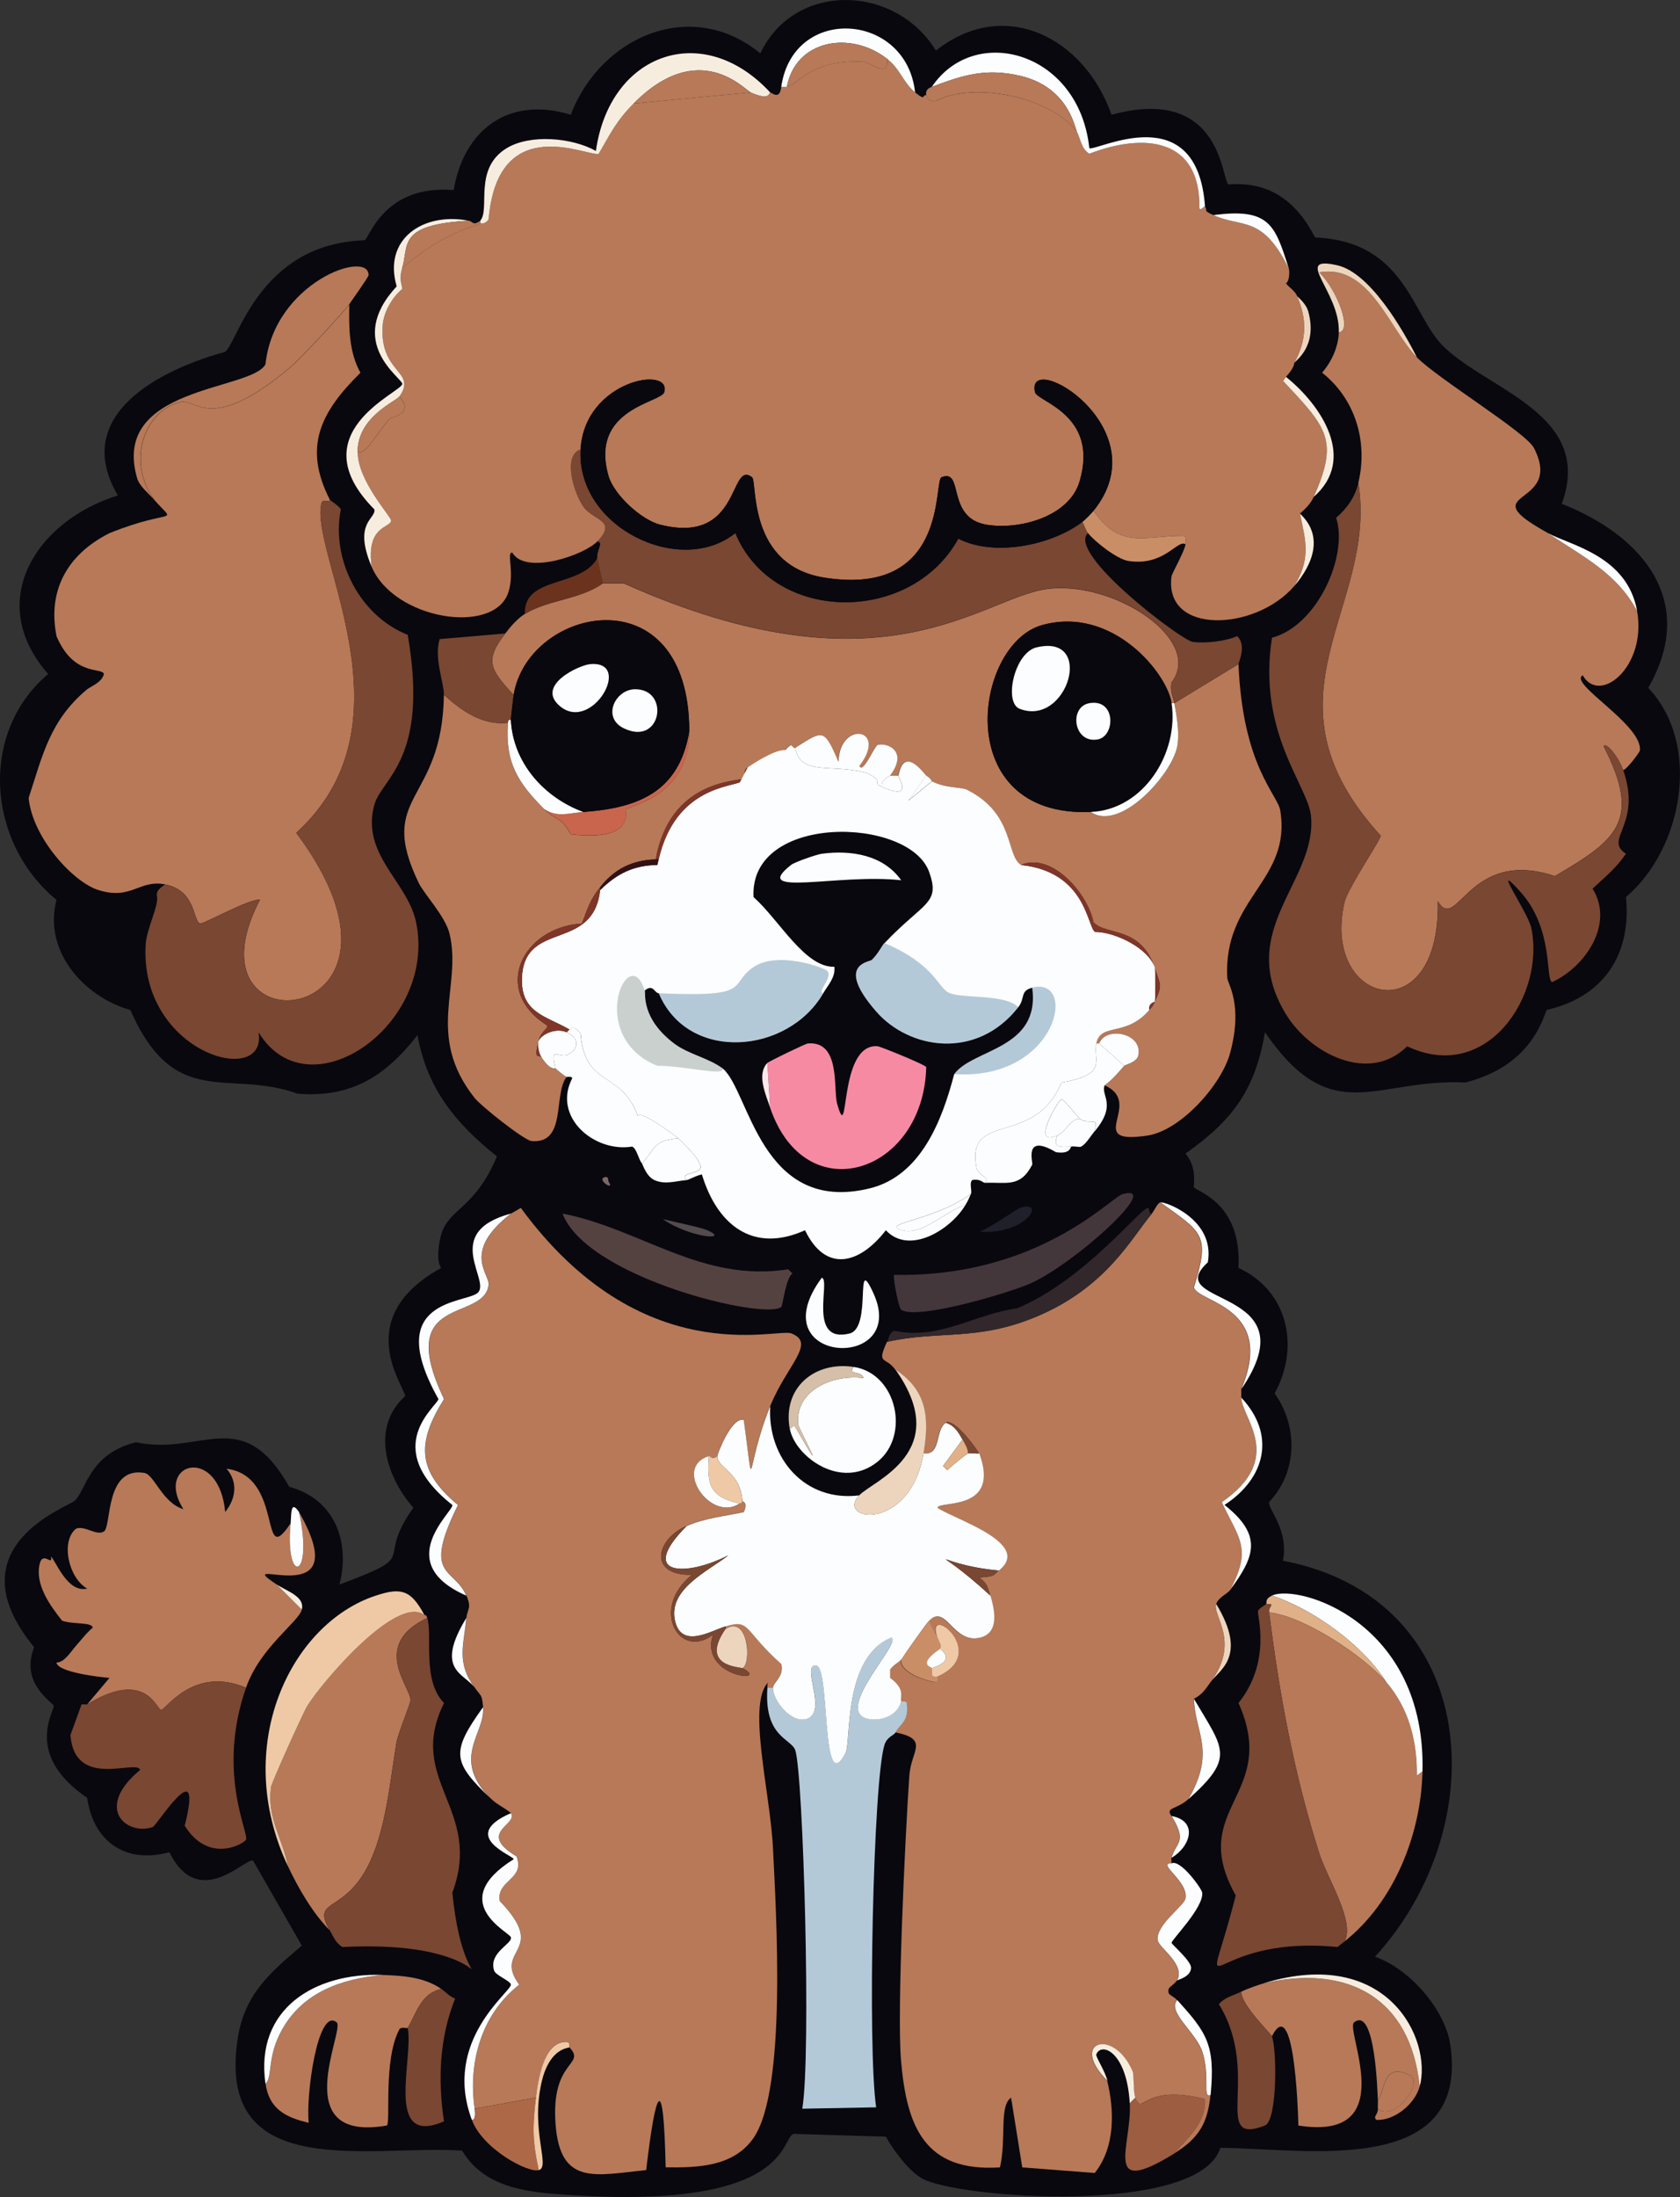 <?xml version="1.0" encoding="UTF-8"?>
<svg id="_레이어_2" data-name="레이어_2" xmlns="http://www.w3.org/2000/svg" viewBox="0 0 269.77 352.64"><rect x="0" y="0" width="269.77" height="352.64" fill="#333333" stroke="none"/>
  <defs>
    <style>
      .cls-1 {
        fill: #efc9a6;
      }

      .cls-2 {
        fill: #f78aa3;
      }

      .cls-3 {
        fill: #ad6947;
      }

      .cls-4 {
        fill: #d5bfa8;
      }

      .cls-5 {
        fill: #f7eddf;
      }

      .cls-6 {
        fill: #edd5bd;
      }

      .cls-7 {
        fill: #331215;
      }

      .cls-8 {
        fill: #7f3629;
      }

      .cls-9 {
        fill: #b4c9d8;
      }

      .cls-10 {
        fill: #09080e;
      }

      .cls-11 {
        fill: #544241;
      }

      .cls-12 {
        fill: #c8654c;
      }

      .cls-13 {
        fill: #c9d0ce;
      }

      .cls-14 {
        fill: #794732;
      }

      .cls-15 {
        fill: #b77958;
      }

      .cls-16 {
        fill: #44373b;
      }

      .cls-17 {
        fill: #534b4d;
      }

      .cls-18 {
        fill: #9c5d40;
      }

      .cls-19 {
        fill: #32272b;
      }

      .cls-20 {
        fill: #e0b188;
      }

      .cls-21 {
        fill: #7e6765;
      }

      .cls-22 {
        fill: #ca8e67;
      }

      .cls-23 {
        fill: #605139;
      }

      .cls-24 {
        fill: #fcfdfe;
      }

      .cls-25 {
        fill: #1f202a;
      }

      .cls-26 {
        fill: #fce8ed;
      }

      .cls-27 {
        fill: #6b331d;
      }
    </style>
  </defs>
  <g id="_레이어_1-2" data-name="레이어_1">
    <g>
      <path class="cls-10" d="M232.89,328.19c3.15,21.6-23.64,16.61-36.93,16.56-3.38,10.93-42.22,8.15-47.9,4.92-2.18-1.24-4.55-4.49-5.82-6.71l-14.77-.45c-2.18.54-.13,12.04-35.36,9.85-6.63-.41-14.13-.83-17.91-7.16-14.68-.99-39.56,5.35-36.04-17.91,1.09-7.16,5.05-10.51,10.3-15l-7.83-13.65c-1.23-.48-8.73,8.17-13.43-1.34-7,1.92-12.19-1.65-13.21-8.73-10.21-6.95-5.23-13.91-5.37-14.77-.09-.53-5.5-3.58-3.13-9.4-13.24-16.05,5.39-22.49,6.49-23.5,1.88-1.73,2.32-7.55,9.85-9.4,10.61,2.23,17.06-6.24,24.62,7.16,7.18,1.89,9.86,8.7,8.06,15.67,13.5-5.02,5.43-3.26,11.86-12.31-4.34-4.98-6.9-12.83-1.34-17.91.25-1.2-9.02-12.45,5.82-20.59-.85-1.04-.37-4.15,0-5.37,1.28-4.27,5.35-4.01,8.95-12.53-6.65-5.31-11.24-10.91-12.76-19.47-5.14,6.58-10.6,10.09-19.25,9.4-11.14-4.03-19.7,2.81-26.86-13.43-7.55-2.15-14-9.52-11.86-17.68-11.12-9.14-12.53-26.77-1.34-36.26-10.23-11.62-1.93-24.59,11.19-28.65-7.52-12.79,6.46-20.11,17.23-23.05,2.06-1.56,5.44-17.36,22.38-17.91.81-.35,3.1-8.98,14.32-8.06,1.66-9.83,8.97-15.12,18.8-12.09,4.83-12.64,19.44-18.89,30.44-9.85,5.5-11.59,21.67-11.1,28.2-.45,11.03-8.72,23.84-2.08,28.2,10.3,17.86-4.86,17.63,10.68,18.8,11.19,6.67-.55,11,2.87,13.88,8.51,14.49.57,15.52,12.47,20.59,17.46,7.21,7.09,24.26,10.91,19.03,25.29,13.18,5.19,21.79,15.78,13.88,29.54,8.64,9.08,5.52,25.91-3.58,33.57.93,9.32-3.68,16.09-12.76,18.13-2.06,6.33-6.61,9.97-12.98,11.64-14.57-.69-21.41,7.64-32.23-8.06-1.54,9.22-5.21,14.16-12.76,19.47,1.34,1.66,1.51,3.28,1.34,5.37.31.73,7.77,2.4,7.16,12.98,8,3.67,9.9,12.71,5.82,20.14,3.76,5.31,3.71,12.59-.9,17.46-.13,1.19,3.18,4.46,2.24,9.4,31.97,6.15,34,42.6,14.77,63.57,5.41,1.83,11.25,8.39,12.09,14.1Z"/>
      <path class="cls-15" d="M188.58,112.87h-.45c-.72-4.81-9.53-15.7-20.82-12.53-11.01,3.09-14.73,30.91,7.83,29.99,4.72,3.24,13.05-6.05,13.88-10.52.51-2.75-.46-6.59-.45-6.94l10.3-6.27c.69,16.45,6.28,20.87,6.71,23.5,1.85,11.31-9.19,13.95-8.51,26.86.05.98,2.59,4.2.45,12.09-1.39,5.11-7.95,12.4-13.21,13.21-10.56,1.62-.42-5.12-6.94-8.06,1.22-.88,2.16-2.02,3.13-3.13.09-.1,2-.58,2.24-1.57.88-3.62-5.1-4.89-6.27-2.01h-.45c.67-3.38,4.73-.95,8.51-5.37.62-.73.45-.37.9-1.34,1.28-2.76.91-2.6,0-5.37-2.26-6.9-7.92-5.17-9.85-7.39-.93-4.64-6.73-11.28-11.64-9.18-2.5-1.43-.92-8.19-8.73-12.09-.93-.47-3.31-.18-5.6-1.34-.06-.03-.08-.42-.9-.9-.27-.16-3.56-5.03-4.48,0h-1.34c3.07-4.09-.67-5.37-2.01-4.92-.5.17-2.37,4.74-2.91,3.36,4.72-6.14-3.21-7.33-3.36-.67-2.35-5.39-2.42-5.1-6.94-2.24-.25.16-.63-.47-.67-.45-3.14,1.98,1.2,4.27-.45,7.61l-5.37,1.34-2.01-3.13c.36-.22.63.58.9-.9,4.11,6.67,8.37-6.44,0-1.34-.89.54-.13,1.48-.67,1.79-.91.52-11.81.14-14.1,12.98-3.84.12-6.71,1.6-8.95,4.48-1.68,2.16-1.95,3.36-2.91,5.82-9.52.59-14.61,10.68-5.6,16.34.16.71-.93.83-1.34,2.46-.86,3.39.09,2.12.45,2.69,1.37,2.15,2.13,1.7,2.24,1.79,1.68,1.47,1.71,1.26,1.79,1.34-2.18,2.82.07,10.75-5.6,10.3-1.19-.1-8.12-5.6-9.18-6.94-7.97-10.08-1.94-17.93-4.03-26.41-.67-2.72-4.12-6.39-4.92-8.06-6.94-14.36,3.78-12.65,4.03-30.22,2.84,2.55,6.2,4.98,10.3,4.48-.49,6.32,1.53,9.59,5.82,13.88,1.83,1.83,2.67,1.11,4.25,4.03,10.46,1.19,8.57-3.58,8.95-4.03.57-.67,10.08-2.04,10.07-12.53-.03-25.49-25.84-20.06-28.2-5.82-3.84-4.17-4.67-5.51-1.34-9.85.86-1.12,1.93-2.39,3.13-3.13,3.66-2.28,8.94-2.33,12.53-4.92h3.36c41.8,18.73,57.49,2.25,68.04.9,10.77-1.38,25.16,8.23,19.92,15-.29,1.69.47,2.69.45,3.36Z"/>
      <path class="cls-15" d="M227.52,57.36c3.32,3.4,17.51,12.03,18.8,14.55,4.98,9.73-10.57,6.57,2.24,13.65,5.46,3.7,11.05,6.35,14.32,12.53,1.58,8.91-6.01,15.12-8.73,10.3-2.39,1.3,9.66,7.94,9.18,12.09-.02.2-2.03,3-2.69,3.13-.77-2.21-2.84-4.64-3.13-3.81,6.17,12,2.03,15.05-7.83,20.82-13.95-4.63-15.67,9.28-18.8,4.03.48,21.12-18.75,16.77-15,.22.53-2.34,5.9-10.14,5.82-10.74-20.42-22.41-.38-36.42-3.58-56.63,1.59-6.66-.53-13.5-5.82-17.68,1.55-1.79,2.6-4.14,2.69-6.49,2.21-.13-.21-6.72-3.13-9.62,8.08-1.4,11.23,9.11,15.67,13.65Z"/>
      <path class="cls-14" d="M260.65,123.61c3.09,8.84-3.24,11.08.45,13.43-1.84,2.57-3.14,3.5-5.37,5.6,3.53,5.63-1.14,12.54-6.49,15-1.13-.37.33-8.52-5.15-14.55-4.93-5.44,1.25,3.29,1.79,5.82,2.31,10.76-7.07,25.15-19.92,19.03-6.1,6.08-15.62,1.18-19.47-5.15-8.23-13.5,5.01-21.29,4.03-31.78-.46-4.92-8.65-13.34-6.27-28.65,7.3-1.92,12.29-13.21,10.3-19.25,1.74-1.48,3.04-3.33,3.58-5.6,3.2,20.21-16.84,34.22,3.58,56.63.08.61-5.29,8.41-5.82,10.74-3.75,16.54,15.48,20.9,15-.22,3.13,5.25,4.85-8.66,18.8-4.03,9.87-5.77,14.01-8.81,7.83-20.82.29-.83,2.36,1.59,3.13,3.81Z"/>
      <path class="cls-14" d="M93.23,72.13c-.7,12.59,16.11,20.52,24.84,13.43,6.09,14.67,28.26,14.64,35.81.9,5.73,2.95,14.95,1.09,19.92-2.69.35.54.5,1.3.9,1.79-3.47,3.26,14.95,17.17,16.79,17.46,1.93.31,5.29-.09,7.16-.9,1.6,1.41.21,4.25.22,4.48l-10.3,6.27c.02-.67-.74-1.67-.45-3.36,5.24-6.77-9.15-16.38-19.92-15-10.55,1.36-26.25,17.84-68.04-.9h-3.36c-.28-.95-.89-3.82-.9-4.03-.07-1.44,1.09-2.46,0-2.69,3.31-3.45-.67-3.34-2.24-5.6-1.58-2.26-3.35-8.2-.45-9.18Z"/>
      <path class="cls-14" d="M81.14,101.68c-3.33,4.34-2.5,5.68,1.34,9.85-.08.5-.46,3.83-.45,4.03-.38-.05-.42.11-.45.45-4.1.5-7.46-1.93-10.3-4.48.03-1.87-1.64-6.04-.67-8.95l10.52-.9Z"/>
      <path class="cls-27" d="M96.81,93.62c-3.59,2.59-8.87,2.65-12.53,4.92-.18-6.17,8.94-4.13,11.64-8.95,0,.21.61,3.08.9,4.03Z"/>
      <path class="cls-6" d="M227.52,57.36c-4.44-4.55-7.59-15.05-15.67-13.65,2.93,2.91,5.34,9.49,3.13,9.62.24-6.53-7.6-12.43-.22-10.74,5.23,1.2,10.46,10.22,12.76,14.77Z"/>
      <path class="cls-24" d="M262.89,98.1c-3.27-6.18-8.87-8.83-14.32-12.53,3.53,1.95,12.74,3.6,14.32,12.53Z"/>
      <path class="cls-15" d="M52.94,80.19c.02.74-1.1-.39-1.34.67-1.83,8.11,15.34,35.22-4.03,52.82,23.48,31.41-18.91,35.71-5.82,10.74-1.6-.27-9.13,3.97-9.62,3.81-1.19-.39-.59-5.28-5.6-6.27-4.22-.83-5.37,2.58-10.74.9-4.05-1.27-10.57-8.38-11.19-14.77,2.28-6.99,3.43-12.47,9.4-17.46.96-.65,2.37-1.17,2.69-2.46-.38-1.1-4.85.45-7.61-6.04-1.5-7.49,1.86-13.22,8.51-16.56,10.45-4.2,10.78-1.17,7.16-5.37-4.52-6.29-1.42-14.38,4.25-15.67,2.54-.58,4.93,5.27,17.91-5.82,1.42-1.21,8.41-8.74,9.18-9.85-.07,3.69-.08,7.63,1.79,10.97-6.46,6.36-9.22,11.95-4.92,20.37Z"/>
      <path class="cls-14" d="M52.94,80.19c.05.11,1.55,1.06,1.79,1.57-1.61,8.1,3.07,17.11,10.74,20.14,3.48,20.06-4.2,22.99-5.37,27.31-2.16,7.96,5.36,12.31,6.71,18.8,3.44,16.5-17.29,30.91-25.29,17.68,1.5,9.06-19.17,3.39-18.13-14.1.15-2.53,2.22-6.41,1.79-7.83.07-.09-.35-.74,1.34-1.79,5.01.99,4.41,5.88,5.6,6.27.49.16,8.03-4.08,9.62-3.81-13.09,24.97,29.3,20.67,5.82-10.74,19.37-17.61,2.2-44.72,4.03-52.82.24-1.06,1.36.07,1.34-.67Z"/>
      <path class="cls-15" d="M56.07,48.85c-.77,1.11-7.76,8.63-9.18,9.85-12.97,11.09-15.36,5.24-17.91,5.82-5.67,1.29-8.78,9.38-4.25,15.67-.74-.85-2.34-2.18-2.69-3.36-4.39-14.9,18.22-14.04,20.59-18.35,1.38-13.18,16.57-18.48,16.56-14.32,0,.28-2.7,4.08-3.13,4.7Z"/>
      <path class="cls-15" d="M146.95,14.83c1.81,1.49,1.09.32,1.79.45.09.02.17,1.13,1.57.9,6.24-3.14,18.3-.62,22.61,4.92.65,1.23.7,2.71,2.01,3.58,8.79-3.39,17.89-2.56,17.68,8.73.19.55.73-.45.9-.22.48.69-.46.54,1.34,1.34,4.69,2.08,7.83-.07,12.09,8.51.16.51.14,2.05-.45,2.46.57.68,1.43,1.17,1.79,2.01,1.65,3.84,1.55,7.03-.45,10.74-.06.11.13.64-1.34,2.24l-.45.67c7.07,7.53,8.97,9.47,4.92,18.58-.46,1.04-1.35,1.98-2.24,2.69,1.02,4.63,1.73,7.31-.9,11.64-6.2,7.24-20.96,7.91-19.7-1.57.05-.41,2.19-4.2,2.24-5.15.03-.54.13-1.11-.22-1.34-6.56,0-10.24,2.2-14.55-4.03,10.75-13.32-11.01-26.12-9.4-19.03.35,1.55,10.34,3.55,7.16,14.32-1.68,5.72-9.78,7.84-15,6.94-6.51-1.13-3.51-9.05-7.16-7.61-1.35.53,1.26,19.27-18.8,16.12-12.46-1.96-10.76-15.44-11.64-16.12-3.72-2.83-1.65,10.95-14.77,7.61-3.01-.77-7.41-4.79-8.28-7.83-3.09-10.82,8.46-11.73,8.95-13.43,1.26-4.36-12.81-1.9-13.43,9.18-2.9.97-1.13,6.91.45,9.18,1.57,2.25,5.55,2.15,2.24,5.6-2.11,2.2-11.53,5.44-13.65,1.79-1.01-.09.47,3.26-.67,6.49-2.4,6.8-18.33,4.27-21.93-4.25-.88-6.64,3.03-6.18,3.13-7.39.05-.62-5.33-6.28-5.37-10.97,1.43.4,2.93-2.87,5.15-5.37.26-.29,4.08-.72,1.57-3.58,2.91-4.12-3.26-3.67-2.69-11.42.16-2.1,1.52-4.52,3.13-5.82.12-.46-.61-1.32,0-3.36,6.71-5.82,11.54-6.6,12.53-7.16.1-.06.74.23,1.34-.67,1.49-17.58,16.13-9.91,17.68-10.52,1.94-3.33,2.79-5.23,5.6-8.06l18.8-1.79c3.2,1.39,2.9.06,3.13,0,.2-.05,1.55,1.39,1.79-.9.29-.03.67.07.9,0,2.29-.68,3.86-4.39,12.31-4.03,1.06.05,4.1,2.81,3.81-.45,2.12,1.65,2.51,3.76,4.48,5.37Z"/>
      <path class="cls-5" d="M123.67,14.83c-.24.06.06,1.39-3.13,0-.98-.43-8.31-8.79-18.8,1.79-2.81,2.83-3.65,4.72-5.6,8.06-1.55.61-16.19-7.06-17.68,10.52-.61.9-1.24.62-1.34.67v-.45c1.64-1.86-1.16-8.36,4.25-11.64,3.79-2.29,10.47-1.7,14.32.45,2.18-15.65,17.14-21.09,27.98-9.4Z"/>
      <path class="cls-24" d="M193.5,33.19c-.16-.23-.7.77-.9.22.2-11.28-8.89-12.12-17.68-8.73-1.32-.87-1.37-2.35-2.01-3.58-.32-.6-1.36-7.17-9.18-8.95-5.47-1.25-9.1-.09-14.1,1.79,6.91-10.26,23.66-5.65,25.29,9.85,1.18.53,17.34-8.36,18.58,9.4Z"/>
      <path class="cls-5" d="M75.32,35.43c-11.59.64-9.62,3.89-10.74,7.61-.61,2.04.12,2.9,0,3.36-1.61,1.3-2.98,3.72-3.13,5.82-.57,7.75,5.6,7.29,2.69,11.42-.58.82-6.76,3.27-6.71,8.95.04,4.68,5.42,10.35,5.37,10.97-.1,1.21-4.02.75-3.13,7.39-3.01-7.13.72-7.62.45-9.18-12.21-12.3,4.33-18.74,4.48-20.14.09-.9-9.3-6.61-.9-15.67-2.23-7.56,4.23-11.99,11.64-10.52Z"/>
      <path class="cls-15" d="M172.91,21.1c-4.31-5.54-16.36-8.07-22.61-4.92-1.4.23-1.48-.88-1.57-.9-.19-1.1.85-1.28.9-1.34,5-1.88,8.63-3.04,14.1-1.79,7.82,1.79,8.86,8.35,9.18,8.95Z"/>
      <path class="cls-22" d="M190.37,87.35c-1.36-.79-3.37,3.57-9.18,2.69-1.77-.27-5.33-3.03-6.49-4.48-.39-.49-.55-1.25-.9-1.79.41-.31,1.4-1.3,1.79-1.79,4.31,6.23,7.99,4.03,14.55,4.03.35.24.25.8.22,1.34Z"/>
      <path class="cls-24" d="M146.95,14.83c-1.96-1.62-2.36-3.72-4.48-5.37-5.88-4.6-14.69-3.11-16.12,4.48-.23.07-.61-.03-.9,0,1.92-13.26,20.14-11.97,21.49.9Z"/>
      <path class="cls-15" d="M77.11,35.43v.45c-.99.56-5.82,1.34-12.53,7.16,1.12-3.72-.85-6.97,10.74-7.61.61.12.62.88,1.79,0Z"/>
      <path class="cls-5" d="M210.96,79.74c4.05-9.11,2.15-11.05-4.92-18.58l.45-.67c5.75,4.61,11.37,13.21,4.48,19.25Z"/>
      <path class="cls-24" d="M206.93,43.04c-4.25-8.57-7.4-6.42-12.09-8.51,9-1.19,9.89,1.56,12.09,8.51Z"/>
      <path class="cls-5" d="M207.83,94.07c2.62-4.33,1.92-7.01.9-11.64,3.81,3.54,2.2,8.02-.9,11.64Z"/>
      <path class="cls-6" d="M207.83,58.26c2-3.71,2.1-6.9.45-10.74.06.14,1.41,1.11,1.79,2.46,1.56,5.62-2.02,7.88-2.24,8.28Z"/>
      <path class="cls-10" d="M175.6,81.98c-.39.49-1.38,1.48-1.79,1.79-4.97,3.78-14.19,5.64-19.92,2.69-7.55,13.74-29.72,13.77-35.81-.9-8.74,7.09-25.55-.84-24.84-13.43.62-11.07,14.69-13.54,13.43-9.18-.49,1.7-12.04,2.61-8.95,13.43.87,3.05,5.27,7.07,8.28,7.83,13.12,3.34,11.05-10.44,14.77-7.61.88.67-.82,14.16,11.64,16.12,20.07,3.16,17.45-15.59,18.8-16.12,3.65-1.44.66,6.48,7.16,7.61,5.22.9,13.31-1.22,15-6.94,3.17-10.77-6.81-12.78-7.16-14.32-1.61-7.09,20.15,5.71,9.4,19.03Z"/>
      <path class="cls-15" d="M120.53,14.83l-18.8,1.79c10.49-10.58,17.82-2.22,18.8-1.79Z"/>
      <path class="cls-15" d="M142.47,9.46c.29,3.26-2.74.49-3.81.45-8.45-.36-10.02,3.35-12.31,4.03,1.42-7.59,10.23-9.07,16.12-4.48Z"/>
      <path class="cls-15" d="M57.42,72.58c-.05-5.68,6.13-8.13,6.71-8.95,2.52,2.87-1.31,3.29-1.57,3.58-2.22,2.5-3.72,5.77-5.15,5.37Z"/>
      <path class="cls-12" d="M87.41,129.88c2.15,1.39,4.02.61,6.27.45,8.95-.64,15.41-3.3,17.01-12.98.01,10.5-9.5,11.86-10.07,12.53-.38.45,1.51,5.21-8.95,4.03-1.59-2.92-2.42-2.2-4.25-4.03Z"/>
      <path class="cls-8" d="M86.96,169.72c-.36-.56-1.3.7-.45-2.69-.27.56.04,2.08.45,2.69Z"/>
      <path class="cls-10" d="M188.13,112.87c1.19,7.99-4.47,17.11-12.98,17.46-22.56.92-18.84-26.9-7.83-29.99,11.29-3.17,20.1,7.72,20.82,12.53Z"/>
      <path class="cls-24" d="M175.15,130.33c8.51-.35,14.17-9.47,12.98-17.46h.45c-.01.35.96,4.19.45,6.94-.83,4.47-9.16,13.76-13.88,10.52Z"/>
      <path class="cls-24" d="M166.42,103.92c9.5-2.31,4.99,12.83-2.69,9.85-2.58-1-.86-8.98,2.69-9.85Z"/>
      <path class="cls-24" d="M174.92,112.87c4.31-.77,4.19,5.31,1.34,5.82-3.89.69-4.65-5.23-1.34-5.82Z"/>
      <path class="cls-24" d="M93.67,130.33c-2.25.16-4.12.94-6.27-.45-4.29-4.29-6.31-7.56-5.82-13.88.03-.34.07-.49.45-.45.36,6.93,5.37,12.47,11.64,14.77Z"/>
      <path class="cls-10" d="M110.69,117.35c-1.6,9.68-8.06,12.34-17.01,12.98-6.27-2.31-11.28-7.84-11.64-14.77-.01-.2.36-3.53.45-4.03,2.36-14.24,28.17-19.67,28.2,5.82Z"/>
      <path class="cls-24" d="M94.79,106.6c6.95-.59.23,11.13-4.92,6.71-3.89-3.33,3.17-6.57,4.92-6.71Z"/>
      <path class="cls-24" d="M101.96,110.63c5.68-.05,4.29,9.22-1.79,6.27-3.57-1.73-1.38-6.24,1.79-6.27Z"/>
      <path class="cls-11" d="M90.32,194.79c12.62,2.47,22.33,11.12,36.26,8.95l.67.67c-1.06.69-1.57,5.19-1.79,5.37-2.58,2.16-31.17-4.6-35.14-15Z"/>
      <path class="cls-16" d="M180.3,191.66c6.49-1.76-7.55,11.04-14.77,14.32-3.16,1.44-18.3,5.99-20.82,4.25-.42-.29-1.41-5.44-1.12-5.6,23.18.43,34.78-12.46,36.71-12.98Z"/>
      <path class="cls-25" d="M163.73,193.89c4.31-1.46,1.28,4.35-6.49,3.81,1.34-.35,6.13-3.68,6.49-3.81Z"/>
      <path class="cls-17" d="M106.43,195.68c1.77.43,6.13,1.33,7.16,1.79,3.8,1.7-2.74,1.28-7.16-1.79Z"/>
      <path class="cls-21" d="M97.03,188.97c.79-.27.62.6.67.67,1.17,1.67-1.91-.24-.67-.67Z"/>
      <path class="cls-15" d="M199.32,222.99v1.34c.12,3.39,7.1,9.71-3.13,16.79,2.75,5.87,4.91,7.37,1.34,14.1-.48.66-1.83,1.11-2.24,2.24-.68,1.86,3.96,5.99-.9,12.53-.81,1.15-1.37,2.03-2.69,2.69.16,5.51,3.59,8.38-.9,16.12-1.87,1.67-3.73,1.28-2.69,2.69,2.61,4.27.69,4.16,0,6.71-.07.24.05.62,0,.9-2.48-.01,2.67,2.8,2.24,5.6-.19,1.22-4.75,4.24-4.48,6.71.14,1.22,4.5,3.85,3.13,6.49-.93,1.11-1.58.98-1.34,2.01.07.31.83.56,1.34,1.12-1.67,1.91,2.99,5.12,4.03,8.28,1.33,4.04-.03,7.61,1.34,6.94-.44,4.63-1.94,7-5.82,9.4,2.18-2.59,5.16-4.93,4.92-8.73-10.14-2.56-9.88,2.85-11.19-.22-.36-.85-.16-3.6-.45-4.25-3.06-7.06-10.3-4.75-4.03,1.57,1.14,4.74,1.32,10.58-2.01,14.77l-11.64-.9-1.79-11.19c-1.97,1.32-.72,6.66-1.79,11.19-12.2.79-15-6.68-15.89-17.23-.66-7.8.66-35.81,1.34-45.66.28-4.03,3.28-5.81-2.24-6.94.64-1.32,2.17-1.62,1.79-4.7-.05-.37-.88-.18-.9-.22-.24-.86.72-1.94-1.79-3.81v-1.34c.31-.56,1.73-1.47,1.79-1.57-.29,2.35,5.25,3.68,5.6,3.58.39-.11.17-.87.22-.9,8.67-3.82-2.13-12.12,0-6.27-.35-.74-.99-1.57-1.34-2.69,2.72-2.83,3.85,3.9,8.28,2.69,3.12-.85,2.15-4.69,1.57-6.71-.41-1.42-.49-2.01-1.79-2.91,2.82-.14,2.45-.57,3.13-1.12,5.52-4.38-7.21-8.25-9.85-10.07.05-1.22,10.22.78,6.71-8.73-.13-.37-3.96-5.83-5.37-4.92-1.77,1.13-.67,5.27-3.58,4.92.94-5.53.69-10.06-4.48-13.43-1.56-2.21-3.08-.7-1.34-4.48,8.38-1.87,14.45-.06,23.95-4.03,11.35-4.75,15.31-12.73,18.58-16.56.37-.44.94-1.71,1.34-1.79,6.79,4.86,8.02,5.21,5.37,13.65.7,2.42,13.2,3.07,7.61,16.34Z"/>
      <path class="cls-15" d="M123.67,225.68c-4.11,10.1-2.43,15.41-4.25,2.24-1.91-.65-4.26,5.44-4.25,5.82-.94.75-.99-.11-1.34,0-5.82,1.77.29,10.67,4.92,7.61.06-.04.5.1.45-.45,0,.09.98.15.22,1.79-3.16.68-6.17.93-9.18,2.24-5.05,2.2-6.11,8.06.9,7.83-6.84,5.43-2.07,13.77,3.36,9.62-2.31,6.92,9.47,7.86,4.7,5.37,1.54-.57.99-8.69-2.69-6.27v-.45c4.03-1.23,2.81.59,8.95,6.04.49,2-1.32,2.89-1.34,3.81h-.9c.04-.49-.1-.76.45-1.12-3.97,2.94,0,17.66.45,26.86.51,10.42,2.26,38.79-3.13,46.56-3.21,4.62-8.97,4.77-14.1,4.7-.35-16.13-1.64-12.19-3.13.45-8.09.79-13.81,2.62-14.55-7.39-.77-10.41,4.97-9.35,2.24-12.31-.12-.13.38-.94-.67-.9-3.57.16-4.38,6.33-4.7,8.95l-9.85,1.79c-1.08-7.41,1.07-15.17,7.16-19.92-4.32-5.82,4.82-5.15-3.13-13.43-.6-3.39,4.14-3.47,2.69-7.16-6.47-3.87.34-5.1-.9-6.94-.99-.84-2.17-1.32-3.13-2.24-6.69-6.57-.89-10.6-1.34-14.77-.24-2.18-.22-1.53-1.34-3.13-3-4.12-1.72-6.8-1.34-11.19.12-1.41.9-1.5,0-3.58-2-4.63-7.16-2.81-1.34-14.55-6.53-5.43-6.68-9.94-2.24-17.01-8.14-17.01,6.49-12.28,7.16-18.35.19-1.73-4.37-5.23,3.58-11.42.09-.02,1.26-.7,1.57-.9,19.36,26.38,41.06,19.25,43.42,20.14,4.07,1.54-.67,5.04-3.36,11.64Z"/>
      <path class="cls-9" d="M144.71,273.13s.85-.15.9.22c.38,3.08-1.15,3.38-1.79,4.7-.24.5-1.37.69-1.79,2.01-1.82,5.7-2.74,48.65-1.34,58.19l-11.86.22c1.45-8.64.16-53.59-1.12-57.52-.62-1.91-5.06-2.07-4.48-10.07h.9c-.06,2.09,3.1,5.96,5.6,4.92,3.14-1.31-1.17-8.69,1.34-8.51,2.28.17.73,21.59,4.7,14.1.97-1.83-.48-15.4,7.39-18.58,1.64.9-9.08,11.45-4.03,12.98,2.01.61,5.01-.33,5.6-2.69Z"/>
      <path class="cls-15" d="M222.6,269.99c3.66,4.25,4.97,9.4,4.92,15l.9-.67c-.23,10.08-4.53,20.98-12.53,27.31,1.75-3.18-2.72-10.01-4.03-14.1-4-12.54-6.46-25.65-8.06-38.72,5.66.63,15.2,7.01,18.8,11.19Z"/>
      <path class="cls-15" d="M68.16,259.25s.25-.18.45.45c-9.18,4.33-2.63,11.12-2.69,13.21-.01.52-2,5.33-2.24,6.71-1.15,6.72-1.82,16.25-5.82,21.93-3.69,5.24-7.58,3.61-4.92,8.28-2.74-2.77-5.06-6.78-6.71-10.3-.84-4.56-3.4-7.68-2.69-12.76.1-.7,5.13-11.86,5.82-12.98,2.32-3.76,14.39-17.96,18.8-14.55Z"/>
      <path class="cls-14" d="M203.8,258.8c1.59,13.08,4.06,26.18,8.06,38.72,1.3,4.09,5.78,10.92,4.03,14.1l-1.12.9c-22.05-2.15-21.62,12.51-16.34-8.28-7.91-14.11,7.07-16,.45-30.89,5.32-6.66,2.99-14,3.13-14.77.07-.37,1.29-1.05,1.34-1.12,1.56-.06.32.33.45,1.34Z"/>
      <path class="cls-14" d="M68.61,259.7c.88,2.76-.89,10.01,2.69,13.65-6.18,12.51,6.34,16.96,1.34,30.44,2.13,22.1,11.35,7.25-17.68,8.73-1.09-.72-1.41-1.63-2.01-2.69-2.65-4.67,1.24-3.04,4.92-8.28,4-5.68,4.67-15.22,5.82-21.93.24-1.39,2.22-6.19,2.24-6.71.06-2.09-6.49-8.87,2.69-13.21Z"/>
      <path class="cls-15" d="M70.84,319.24c-3.29.82-3.89,3.73-5.37,6.27-.06.1-1.1-.23-1.34.22-2.62,4.91-1.37,14.99-2.01,15.44-16.21,2.81-6.65-15.41-8.06-16.56-3.08-2.52-4.98,12-4.48,16.12-3.71-.85-6.36-2.22-6.94-6.27,1.2-1.05.15-4.26,2.69-8.73,3.42-6.03,9.61-8.12,16.12-8.73,3.22.12,6.67.34,9.4,2.24Z"/>
      <path class="cls-15" d="M227.97,334.9c-.76,2.79-4,5.5-6.94,5.37-.64-.54.29-.83.22-1.79,2.5,2.23,7.47-4.19,5.15-5.37-4.34-2.22-3.98,2.34-5.15,4.03-.05-1.08-.4-15.21-3.81-12.53-1.53,1.2,7.69,19.19-8.95,16.56-.07-3.26-.76-21.18-4.25-14.32-.16-.41-5.01-5.11-4.92-7.16.87-.44,2.59-1.04,3.58-1.34,13.6-3.11,23.6,2.37,25.07,16.56Z"/>
      <path class="cls-24" d="M126.8,229.26c.47.01.6-.73.9-.22,5.98,10.36.49.11.45-.45-.46-5.61,5.84-8.03,10.52-7.39-.37-1.34-2.71-.37-1.57-1.79,6.9,1.05,9.09,10.98,3.81,15.22-5.83,4.68-13.31-.86-14.1-5.37Z"/>
      <path class="cls-1" d="M68.16,259.25c-4.41-3.41-16.48,10.79-18.8,14.55-.69,1.12-5.72,12.28-5.82,12.98-.71,5.08,1.84,8.2,2.69,12.76-9.09-19.27.42-38.92,14.1-43.42,4.02-1.32,5.63-1,7.83,3.13Z"/>
      <path class="cls-14" d="M65.47,325.5c1.48-2.54,2.08-5.45,5.37-6.27.76.53,1.35,1.23,2.24,1.57-2.51,6.27-2.79,13.02-1.79,19.7-9.65,4.21-4.84-10.05-5.82-15Z"/>
      <path class="cls-14" d="M204.24,326.85c.82,2.09.88,13.55-1.12,14.32-8.76,3.4-.49-8.28-7.39-19.47.92-1.14,2.35-1.39,3.58-2.01-.08,2.05,4.76,6.75,4.92,7.16Z"/>
      <path class="cls-18" d="M188.58,345.65c-11.73,7.25-6.79-1.26-7.16-8.06l.9-.9c1.31,3.07,1.05-2.34,11.19.22.24,3.8-2.75,6.14-4.92,8.73Z"/>
      <path class="cls-19" d="M185,194.79c-3.27,3.84-7.23,11.81-18.58,16.56-9.5,3.97-15.57,2.16-23.95,4.03.31-.68.27-1.39,1.12-1.79,7.17,1.59,13.11-2.74,19.7-3.58,10.77-4.45,19.71-15.99,21.04-16.12.31-.03.06,1,.67.9Z"/>
      <path class="cls-24" d="M82.04,194.79c-7.95,6.18-3.39,9.69-3.58,11.42-.68,6.07-15.3,1.34-7.16,18.35-4.44,7.07-4.29,11.58,2.24,17.01-5.82,11.74-.66,9.92,1.34,14.55-12.08-5.29-2.04-13.49-2.24-14.55-11.78-9.32-2.39-15.87-2.24-17.01-9.03-16.06,4.21-15.31,6.27-17.01,2.32-1.92-5.97-9.7,5.37-12.76Z"/>
      <path class="cls-24" d="M82.04,291.03c1.24,1.84-5.57,3.07.9,6.94,1.46,3.7-3.28,3.78-2.69,7.16,7.96,8.28-1.18,7.61,3.13,13.43-6.09,4.75-8.24,12.51-7.16,19.92.11.79.12,1.87-.45,1.79-4.75-12.72,6.27-20.51,6.27-21.71,0-.56-2.44-1.49-2.69-2.24-.95-2.93,2.97-4.29,2.69-5.37-.21-.8-10.53-5.64.45-12.53,0-.56-8.95-3.69-.45-7.39Z"/>
      <path class="cls-24" d="M228.42,284.32l-.9.67c.04-5.6-1.27-10.74-4.92-15-3.82-6.01-11.7-11.67-18.35-13.88,4.18-1.93,24.73,4.16,24.17,28.2Z"/>
      <path class="cls-3" d="M86.06,336.69c-.58,4.66-.56,6.98.45,11.64-1.73.49-9.01-3.4-10.74-8.06.57.08.56-1,.45-1.79l9.85-1.79Z"/>
      <path class="cls-24" d="M131.95,205.09c1.52.3-2.38,10.65,4.48,8.95,3.68-.91.7-13.26,3.81-6.49,5.85,12.74-18.56,11.49-8.28-2.46Z"/>
      <path class="cls-24" d="M188.13,299.09c1.42-.7,4.86,4.09,4.92,4.7.25,2.42-4.95,7.58-4.92,8.06.01.25,3.18,2.91,3.13,4.03-.06,1.43-2.14,1.9-2.24,2.01,1.37-2.64-3-5.27-3.13-6.49-.28-2.47,4.29-5.49,4.48-6.71.44-2.79-4.72-5.61-2.24-5.6Z"/>
      <path class="cls-24" d="M199.32,222.99c5.59-13.27-6.91-13.92-7.61-16.34,2.65-8.45,1.42-8.79-5.37-13.65.78-.16,8.81,2.76,7.61,9.62-7.86,7.18,16.77,3.73,5.37,20.37Z"/>
      <path class="cls-4" d="M137.1,219.41c-1.14,1.42,1.19.45,1.57,1.79-4.68-.64-10.98,1.78-10.52,7.39.05.56,5.54,10.81-.45.45-.29-.5-.42.23-.9.22-1.14-6.5,3.98-10.81,10.3-9.85Z"/>
      <path class="cls-24" d="M197.53,255.22c3.57-6.73,1.41-8.23-1.34-14.1,10.24-7.08,3.25-13.4,3.13-16.79,5.59,5.95,3.93,12.91-2.69,17.23,6.28,4.97,4.75,8.4.9,13.65Z"/>
      <path class="cls-20" d="M222.6,269.99c-3.6-4.18-13.14-10.56-18.8-11.19-.12-1.02,1.12-1.4-.45-1.34.11-.14-.31-.78.9-1.34,6.65,2.2,14.54,7.87,18.35,13.88Z"/>
      <path class="cls-5" d="M227.97,334.9c-1.47-14.19-11.47-19.67-25.07-16.56,19.96-6.09,27.11,9.06,25.07,16.56Z"/>
      <path class="cls-24" d="M190.82,288.8c4.48-7.74,1.06-10.6.9-16.12,4.77,8.11,6.69,9.34-.9,16.12Z"/>
      <path class="cls-24" d="M61.44,317c-6.51.61-12.7,2.69-16.12,8.73-2.53,4.47-1.49,7.68-2.69,8.73-1.73-12.02,7.92-17.85,18.8-17.46Z"/>
      <path class="cls-15" d="M221.26,338.49c-.03-.44.02-.9,0-1.34,1.17-1.69.8-6.25,5.15-4.03,2.32,1.18-2.65,7.6-5.15,5.37Z"/>
      <path class="cls-24" d="M194.4,336.25c-1.38.67-.02-2.9-1.34-6.94-1.04-3.16-5.7-6.37-4.03-8.28,4.78,5.25,6.13,7.22,5.37,15.22Z"/>
      <path class="cls-1" d="M91.44,328.64c-2.71.4-3.96,3.29-4.48,5.6-1.79,7.94,1.48,13.55-.45,14.1-1.01-4.66-1.02-6.98-.45-11.64.32-2.62,1.13-8.79,4.7-8.95,1.05-.05.56.77.67.9Z"/>
      <path class="cls-24" d="M78.9,288.8c-6.23-5.98-6.59-7.45-1.34-14.77.45,4.17-5.34,8.2,1.34,14.77Z"/>
      <path class="cls-5" d="M182.31,336.69l-.9.9c-.46-8.26-4.58-9.89-5.37-7.83-.14.36,1.39,2.58,1.79,4.25-6.27-6.32.97-8.63,4.03-1.57.28.65.08,3.4.45,4.25Z"/>
      <path class="cls-24" d="M76.22,270.89c-1.63-2.33-6.5-2.73-1.34-11.19-.38,4.39-1.65,7.07,1.34,11.19Z"/>
      <path class="cls-6" d="M194.4,269.99c4.86-6.55.21-10.68.9-12.53,5.1,8.43.48,10.58-.9,12.53Z"/>
      <path class="cls-24" d="M188.13,298.2c.69-2.55,2.61-2.45,0-6.71,4.28.81,3.08,4.87,0,6.71Z"/>
      <path class="cls-15" d="M46.67,244.48c-.98,9.97,3.76,9.15,1.34-1.79,9.68,16.99-11.68,6.29-3.58,11.64l4.03,4.03c-.49,1.98-6.69,6.05-8.95,12.53-8.52-3.56-12.9,3.6-13.65,3.58-.69-.02-2.42-6.69-11.86-.9l3.58-4.25c-1.44-.11-8.33-.88-8.51-2.46,1.31-.02,2.32-1.78,3.13-2.69.88-.98,1.66-2.05,2.69-2.91-.13-.93-3.15-.49-4.92-1.12-1.99-2.5-4.41-5.87-3.58-9.18.51-2.03,2.15.55,1.79-1.12.88.86,2.65,5.87,5.82,5.15-2.98-1.68-4.32-7.57-1.79-9.62,1.45-.55,3.27,1.21,4.48.45,1.25-.8.12-10.47,6.49-9.4,1.6.27,2.88,4.8,6.27,5.82-4.76-7.48,5.69-10.42,6.71.45,1.71-2.11,2.09-4.81.22-6.94,9.35,1.17,5.16,16.52,10.3,8.73Z"/>
      <path class="cls-14" d="M39.51,270.89c-4.73,13.56.46,23.24,0,24.4-.22.55-5.93,4.04-9.85-2.24,3.11-12.33-4.46,0-5.15.22-4.18,1.4-9.45-3-2.01-9.18-.55-1.8-10.51,3.25-11.19-5.6l1.79-4.92c.36-.03.8.06.9,0,9.44-5.79,11.18.88,11.86.9.75.02,5.13-7.14,13.65-3.58Z"/>
      <path class="cls-24" d="M48.01,242.69c2.42,10.94-2.32,11.76-1.34,1.79.13-1.29-.06-3.86,1.34-1.79Z"/>
      <path class="cls-5" d="M48.46,258.36l-4.03-4.03c1.67,1.1,4.55,1.93,4.03,4.03Z"/>
      <path class="cls-24" d="M137.99,240c-3.94,4.15,8.12,6.05,10.3-6.71,2.91.35,1.81-3.79,3.58-4.92,1.4.41,2.03,1.53,2.69,2.69l-3.13,4.25.67.67c.72-.71,3.02-2.56,3.36-2.69.37-.14,1.24.09,1.79,0,3.5,9.5-6.67,7.51-6.71,8.73,2.64,1.82,15.36,5.69,9.85,10.07-10.86-1.01-11.29-5.12-1.34,4.03.58,2.03,1.55,5.86-1.57,6.71-4.43,1.21-5.56-5.52-8.28-2.69-.5.52-3.78,5.16-4.48,6.27-.06.1-1.48,1.01-1.79,1.57v1.34c2.51,1.86,1.55,2.94,1.79,3.81-.59,2.36-3.58,3.3-5.6,2.69-5.05-1.54,5.67-12.09,4.03-12.98-7.86,3.18-6.42,16.75-7.39,18.58-3.97,7.49-2.42-13.93-4.7-14.1-2.51-.19,1.8,7.2-1.34,8.51-2.49,1.04-5.65-2.84-5.6-4.92.03-.91,1.83-1.81,1.34-3.81-6.14-5.46-4.92-7.28-8.95-6.04-2.32.71-6.9,3.57-8.06-.67-1.44-5.26,5.38-8.26,8.51-10.74-6.84,3.51-14.66,3.31-6.71-4.7,3.01-1.31,6.02-1.56,9.18-2.24.76-1.64-.22-1.7-.22-1.79-.37-4.76-3.97-5.22-4.03-7.16-.01-.38,2.35-6.47,4.25-5.82,1.83,13.17.14,7.86,4.25-2.24-.5,8.48,5.69,15.43,14.32,14.32Z"/>
      <path class="cls-6" d="M148.29,233.29c-2.17,12.76-14.24,10.86-10.3,6.71,2.22-2.34,15.12-6.96,5.82-20.14,5.16,3.37,5.42,7.9,4.48,13.43Z"/>
      <path class="cls-22" d="M150.53,262.83c1,2.11.34,1.28.45,1.79-3.78,2.58-1.44,2.9-1.34,3.13.21.51-.5,1.56.9,1.34-.05.02.17.79-.22.9-.35.1-5.88-1.23-5.6-3.58.69-1.11,3.98-5.75,4.48-6.27.35,1.12,1,1.95,1.34,2.69Z"/>
      <path class="cls-1" d="M150.53,269.1c-1.39.22-.68-.83-.9-1.34,4.11-1.34,1.39-2.91,1.34-3.13-.11-.51.55.32-.45-1.79-2.13-5.86,8.67,2.45,0,6.27Z"/>
      <path class="cls-14" d="M160.37,252.09c-.69.55-.31.98-3.13,1.12,1.31.9,1.38,1.49,1.79,2.91-9.94-9.14-9.51-5.03,1.34-4.03Z"/>
      <path class="cls-14" d="M157.24,233.29c-.55.09-1.42-.14-1.79,0-.04-.81-.51-1.56-.9-2.24-.66-1.16-1.29-2.28-2.69-2.69,1.41-.9,5.24,4.56,5.37,4.92Z"/>
      <path class="cls-14" d="M110.24,244.93c-7.95,8.01-.12,8.21,6.71,4.7-3.13,2.48-9.95,5.48-8.51,10.74,1.16,4.24,5.73,1.38,8.06.67v.45c-4.16,5.98,2.27,6.05,2.69,6.27,4.77,2.49-7.01,1.54-4.7-5.37-5.42,4.15-10.2-4.19-3.36-9.62-7,.22-5.95-5.63-.9-7.83Z"/>
      <path class="cls-6" d="M119.19,267.76c-.42-.22-6.85-.28-2.69-6.27,3.68-2.42,4.22,5.69,2.69,6.27Z"/>
      <path class="cls-1" d="M115.16,233.73c.06,1.95,3.66,2.41,4.03,7.16.05.55-.39.41-.45.45-4.75-1.08-5.26-2.99-4.92-7.61.35-.11.41.75,1.34,0Z"/>
      <path class="cls-24" d="M113.82,233.73c-.34,4.63.18,6.53,4.92,7.61-4.63,3.06-10.74-5.84-4.92-7.61Z"/>
      <path class="cls-20" d="M154.56,231.05c.38.68.85,1.42.9,2.24-.34.13-2.64,1.97-3.36,2.69l-.67-.67,3.13-4.25Z"/>
      <path class="cls-24" d="M149.63,267.76c-.1-.23-2.44-.55,1.34-3.13.05.22,2.76,1.79-1.34,3.13Z"/>
      <path class="cls-24" d="M180.52,171.06c-.97,1.12-1.92,2.26-3.13,3.13-.73,1.65,2.15,3.08-1.79,7.61,1.18-2.95-.77-1.07-2.24-2.24-.17-.13-2.55-3.17-2.91-3.13-.43.04-5.15,7.8-.67,5.82-.82,2.1.59,1.85,2.24,1.79-.13.04-.1,1.27-2.46.9-5.27-3.13-3.64,1.7-3.81,2.01-1.95,3.74-4.07,2.76-7.61,2.91,1.04-1.03-1.04-.9-1.34-2.46-1.76-9.15,9.34-3.17,13.65-13.65,7.56-1.26,5.06-3.54,5.6-6.27h.45l4.03,3.58Z"/>
      <path class="cls-24" d="M110.24,189.42c-1.72.14-3.43.77-5.15,0-1.33-.6-1.9-2.56-2.01-2.69,2.45-2.62,1.65-3.55,5.82-4.03.78.72,3.8,3.6,3.58,4.7-.22,1.11-3.5.75-2.24,2.01Z"/>
      <path class="cls-24" d="M173.36,179.57c1.47,1.17,3.41-.71,2.24,2.24-.54.62-1.22,1.84-2.01,2.24-.29.14-1.12-.13-1.57,0-1.65.06-3.06.31-2.24-1.79,1.37-.6,2.16-2.72,3.58-2.69Z"/>
      <path class="cls-24" d="M142.92,124.51c-.07.09-1.5.62-1.34,1.79-1.68-.74.59-.84-2.46-2.24-5.68-1.55-10.56.58-11.42-4.03,4.52-2.86,4.59-3.15,6.94,2.24.15-6.65,8.08-5.47,3.36.67.54,1.38,2.41-3.19,2.91-3.36,1.34-.45,5.08.84,2.01,4.92Z"/>
      <path class="cls-24" d="M90.99,165.69c1.97.9,2.11,2.53.22,3.58-1.32.74-3.01-1.62-2.01,2.24-.11-.09-.87.36-2.24-1.79-.41-.6-.72-2.12-.45-2.69.51-1.07,2.78-2.11,4.48-1.34Z"/>
      <path class="cls-24" d="M180.52,171.06l-4.03-3.58c1.16-2.87,7.15-1.6,6.27,2.01-.24.99-2.15,1.46-2.24,1.57Z"/>
      <path class="cls-24" d="M120.09,124.51c.08-.42-.04-.91,0-1.34,8.37-5.1,4.11,8.02,0,1.34Z"/>
      <path class="cls-24" d="M173.36,179.57c-1.42-.03-2.21,2.08-3.58,2.69-4.48,1.98.25-5.78.67-5.82.36-.04,2.74,3,2.91,3.13Z"/>
      <path class="cls-24" d="M108.9,182.7c-4.17.48-3.37,1.41-5.82,4.03-.52-.57-.85-2.41-1.57-2.69-6.09.99-12.85-4.75-9.62-10.97-.14-.41-.82-.15-.9-.22-.08-.08-.11.12-1.79-1.34-.99-3.86.69-1.5,2.01-2.24,1.89-1.05,1.75-2.68-.22-3.58l.45-.45c.23.13.52-1.06,1.79.67.7,8.76,6.47,5.77,9.18,13.21.41-1.01,6.13,3.25,6.49,3.58Z"/>
      <path class="cls-24" d="M95.69,177.33c5.6-1.43,7.5,3.46,2.24,3.58-2.33.05-6.29-2.54-2.24-3.58Z"/>
      <path class="cls-24" d="M127.7,120.03c.86,4.61,5.74,2.48,11.42,4.03,3.06,1.4.78,1.5,2.46,2.24,5.31,2.33,2.63-1.49,2.69-1.79.92-5.03,4.2-.16,4.48,0l-2.91,4.03,3.81-3.13c2.28,1.16,4.66.88,5.6,1.34,7.8,3.9,6.23,10.65,8.73,12.09,10.45,1.12,10.6,9.9,11.86,10.74,3.24-.01,8.77,2.69,9.62,5.82.1.38.11,4.87,0,5.37-.02.08-1.08.2-.9,1.34-3.78,4.42-7.84,2-8.51,5.37-.54,2.72,1.96,5.01-5.6,6.27-4.31,10.48-15.41,4.51-13.65,13.65.3,1.56,2.38,1.43,1.34,2.46-.28.01-.72-.7-2.01-.45-.54.44,0,1.74-.22,2.24-6.26,4.44-14.89,4.73-10.97,5.82,3.23.9,7.07-3.27,10.07-4.03-2.33,3.92-8.99,8.08-12.76,4.03-4.23,5.47-9.67,6.89-12.98,0-8.41,3.79-14.13-.93-16.56-8.95-.79.1-2.1.87-2.46.9-1.26-1.26,2.02-.9,2.24-2.01.22-1.1-2.8-3.98-3.58-4.7-.36-.33-6.08-4.59-6.49-3.58-2.71-7.43-8.48-4.45-9.18-13.21-1.27-1.73-1.56-.54-1.79-.67-3.8-2.2-8.08-2.69-7.61-8.73.69-8.75,11.42-3.81,12.53-13.65,2.66-2.6,5.29-3.97,9.18-4.03l.22-.9c2.72-11.72,11.85-11.59,13.43-12.53l2.01,3.13,5.37-1.34c1.65-3.34-2.7-5.63.45-7.61.04-.02.43.6.67.45Z"/>
      <path class="cls-8" d="M185.44,160.77c.11-.5.1-5,0-5.37.91,2.77,1.28,2.61,0,5.37Z"/>
      <path class="cls-24" d="M155.9,191.66c-.34.79-.44,1.03-.9,1.79-3,.76-6.84,4.92-10.07,4.03-3.92-1.09,4.71-1.38,10.97-5.82Z"/>
      <path class="cls-8" d="M96.36,142.86c-1.11,9.84-11.85,4.9-12.53,13.65-.47,6.04,3.81,6.53,7.61,8.73l-.45.45c-1.69-.77-3.96.28-4.48,1.34.41-1.63,1.5-1.75,1.34-2.46-9.01-5.66-3.92-15.75,5.6-16.34.96-2.46,1.23-3.66,2.91-5.82v.45Z"/>
      <path class="cls-8" d="M185.44,155.4c-.86-3.12-6.38-5.83-9.62-5.82-1.26-.84-1.41-9.62-11.86-10.74,4.91-2.1,10.71,4.53,11.64,9.18,1.93,2.22,7.59.49,9.85,7.39Z"/>
      <path class="cls-8" d="M120.09,124.51c-.26,1.47-.53.68-.9.9-1.58.94-10.71.81-13.43,12.53h-.45c2.29-12.85,13.19-12.47,14.1-12.98.54-.31-.22-1.25.67-1.79-.04.43.08.92,0,1.34Z"/>
      <path class="cls-7" d="M105.31,137.94h.45l-.22.9c-3.89.05-6.52,1.43-9.18,4.03v-.45c2.24-2.88,5.11-4.36,8.95-4.48Z"/>
      <path class="cls-24" d="M144.26,124.51c-.06.3,2.63,4.12-2.69,1.79-.16-1.17,1.28-1.7,1.34-1.79h1.34Z"/>
      <path class="cls-24" d="M149.63,125.4l-3.81,3.13,2.91-4.03c.81.48.84.87.9.9Z"/>
      <path class="cls-8" d="M184.55,162.11c-.18-1.14.88-1.26.9-1.34-.45.97-.27.62-.9,1.34Z"/>
      <path class="cls-9" d="M132.17,159.42c-5.64,9.76-21.69,11.21-26.41,0,15.06.69,11.21-1.19,15-4.03,3.92-2.94,11.67-.03,12.09.45.94,1.07-1.7,3.32-.67,3.58Z"/>
      <path class="cls-9" d="M163.51,161.66c-6.69,8.53-17.51,6.8-22.83.67-6.64-7.65-1.06-7.89-.67-8.28,1.12-1.12,1.51-2.16,2.01-2.69,8.29,3.53,8.54,7.31,10.52,8.06,2.33.88,8.89.12,10.97,2.24Z"/>
      <path class="cls-13" d="M103.52,158.98c.15.48-.64,4.46,4.7,8.51,2.32,1.75,5.51,2.29,7.83,4.03.4,1.27-6.27-.48-10.52-.45-11.59-4.78-4.53-20.26-2.01-12.09Z"/>
      <path class="cls-9" d="M153.21,172.41c2.98-4.11,13.89-3.94,12.53-13.88,7.39-1.91,4.19,14.97-12.53,13.88Z"/>
      <polygon class="cls-23" points="118.97 126.75 119.41 127.19 119.41 127.64 118.97 127.64 118.97 126.75"/>
      <path class="cls-10" d="M142.02,151.37c-.5.53-.9,1.57-2.01,2.69-.39.39-5.97.64.67,8.28,5.32,6.12,16.14,7.86,22.83-.67,1.15-1.46.24-2.62,2.24-3.13,1.35,9.94-9.56,9.77-12.53,13.88-1.93,7.36-5.32,16.36-13.65,18.35-17.46,4.18-19.23-15.67-23.5-19.25-2.32-1.73-5.52-2.28-7.83-4.03-5.34-4.05-4.55-8.02-4.7-8.51,1.37-1.11,1.53.42,2.24.45,4.72,11.21,20.77,9.76,26.41,0,.77-1.33,1.98-2.51,1.79-4.25-4.75.14-8.8-7.46-12.98-11.19-.7-13.5,25.01-12.94,28.2-4.03,1.85,5.17-.88,4.78-7.16,11.42Z"/>
      <path class="cls-2" d="M123.67,177.78l-.45-7.16c.25-.26,6.13-3.1,6.49-3.13,5.32-.47,4.07,7.35,4.7,9.62,2.08,7.46.07-9.64,6.49-9.18.43.03,7.69,2.96,7.83,3.36-.43,17.09-19.41,23.22-25.07,6.49Z"/>
      <path class="cls-24" d="M131.95,137.04c4.68-.63,9.88.17,12.76,4.25-10.07-1.12-24.42,2.83-17.68-2.46.6-.47,4.11-1.68,4.92-1.79Z"/>
      <path class="cls-26" d="M123.67,177.78c-.7-2.07-2.21-5.34-.45-7.16l.45,7.16Z"/>
      <path class="cls-24" d="M120.09,123.16s4.17-2.91,6.05-2.77,3.75,6.05,3.75,6.05l-3.96,2.96s-6.12-1.04-6.52-.87-1.22-1.79-1.22-1.79l1.89-3.58Z"/>
    </g>
  </g>
</svg>